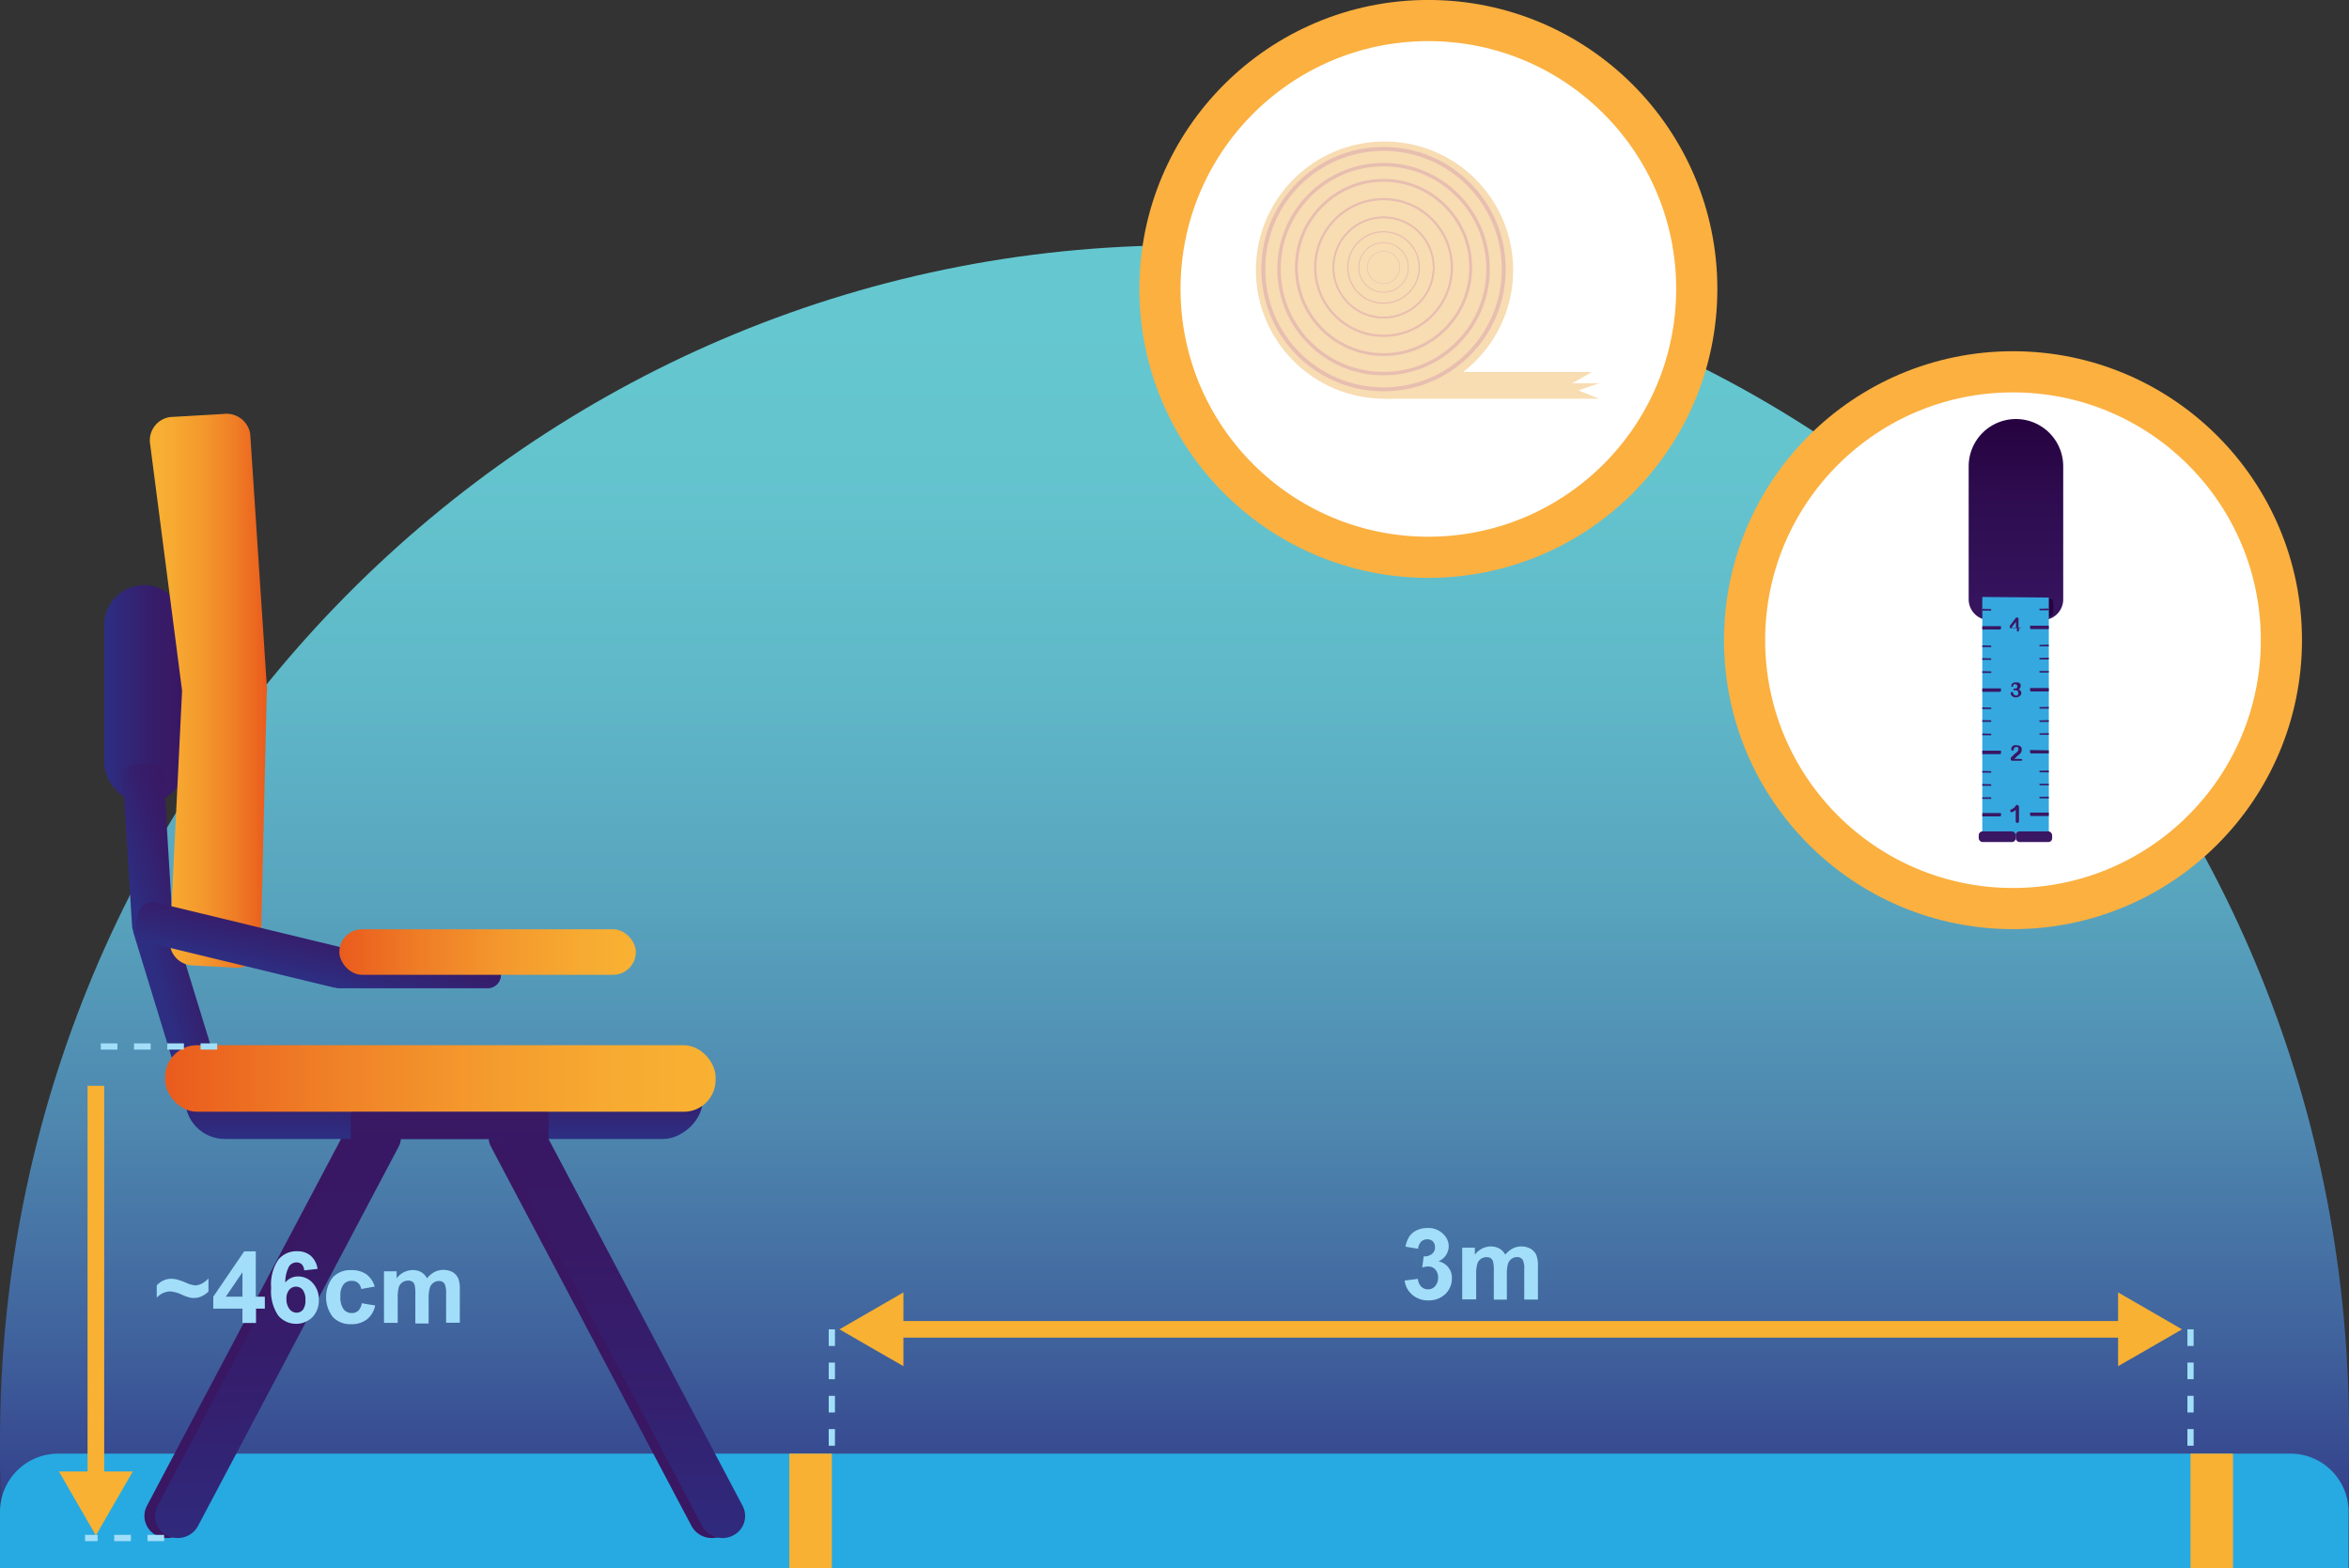<svg id="Afmetingen_stoel" data-name="Afmetingen stoel" xmlns="http://www.w3.org/2000/svg" xmlns:xlink="http://www.w3.org/1999/xlink" viewBox="0 0 282.5 188.61"><rect x="0" y="0" width="282.5" height="188.61" fill="#333333" stroke="none"/><defs><style>.cls-1{fill:url(#linear-gradient);}.cls-2{fill:#27aae1;}.cls-3{fill:url(#linear-gradient-2);}.cls-4{fill:url(#linear-gradient-3);}.cls-5{fill:url(#Naamloos_verloop_28);}.cls-6{fill:#391763;}.cls-7{fill:url(#linear-gradient-4);}.cls-8{fill:url(#Naamloos_verloop_28-2);}.cls-9{fill:url(#linear-gradient-5);}.cls-10{fill:url(#linear-gradient-6);}.cls-11{fill:url(#Naamloos_verloop_28-3);}.cls-12{fill:#f8b133;}.cls-13,.cls-14,.cls-21,.cls-22,.cls-23,.cls-24,.cls-25,.cls-26,.cls-27,.cls-28{fill:none;}.cls-13{stroke:#f8b133;stroke-width:2px;}.cls-13,.cls-14,.cls-16,.cls-21,.cls-22,.cls-23,.cls-24,.cls-25,.cls-26,.cls-27,.cls-28{stroke-miterlimit:10;}.cls-14{stroke:#a2def9;stroke-width:0.75px;stroke-dasharray:2;}.cls-15{fill:#a2def9;}.cls-16{fill:#fff;stroke:#fbb040;stroke-width:4.95px;}.cls-17{fill:url(#Naamloos_verloop_8);}.cls-18{fill:#260340;}.cls-19{fill:#35a8e0;}.cls-20{fill:#f8dcb2;}.cls-21,.cls-22,.cls-23,.cls-24,.cls-25,.cls-26,.cls-27,.cls-28{stroke:#e7beb0;}.cls-21{stroke-width:0.47px;}.cls-22{stroke-width:0.41px;}.cls-23{stroke-width:0.34px;}.cls-24{stroke-width:0.27px;}.cls-25{stroke-width:0.19px;}.cls-26{stroke-width:0.14px;}.cls-27{stroke-width:0.1px;}.cls-28{stroke-width:0.06px;}</style><linearGradient id="linear-gradient" x1="519.4" y1="69.1" x2="519.4" y2="228.21" gradientUnits="userSpaceOnUse"><stop offset="0" stop-color="#65c8d0"/><stop offset="0.16" stop-color="#64c4ce"/><stop offset="0.32" stop-color="#5fb8c8"/><stop offset="0.48" stop-color="#58a4be"/><stop offset="0.65" stop-color="#4e87af"/><stop offset="0.81" stop-color="#40639d"/><stop offset="0.97" stop-color="#303787"/><stop offset="1" stop-color="#2d2e82"/></linearGradient><linearGradient id="linear-gradient-2" x1="12.53" y1="83.48" x2="22.28" y2="83.48" gradientUnits="userSpaceOnUse"><stop offset="0.03" stop-color="#2d2e82"/><stop offset="0.17" stop-color="#30297b"/><stop offset="0.65" stop-color="#371c69"/><stop offset="1" stop-color="#391763"/></linearGradient><linearGradient id="linear-gradient-3" x1="398.46" y1="170.48" x2="407.37" y2="170.48" gradientTransform="matrix(0.96, -0.28, -0.28, -0.96, 61.62, 429.17)" xlink:href="#linear-gradient-2"/><linearGradient id="Naamloos_verloop_28" x1="396.17" y1="120.46" x2="410.27" y2="120.46" gradientUnits="userSpaceOnUse"><stop offset="0" stop-color="#f8b133"/><stop offset="0.18" stop-color="#f7ab31"/><stop offset="0.44" stop-color="#f4992d"/><stop offset="0.73" stop-color="#ef7d26"/><stop offset="1" stop-color="#ea5b1d"/></linearGradient><linearGradient id="linear-gradient-4" x1="524.77" y1="147.69" x2="534.23" y2="147.69" gradientTransform="translate(-97.94 21.94)" xlink:href="#linear-gradient-2"/><linearGradient id="Naamloos_verloop_28-2" x1="593.53" y1="167.1" x2="659.73" y2="167.1" gradientTransform="matrix(1, 0, 0, -1, -195.51, 334.19)" xlink:href="#Naamloos_verloop_28"/><linearGradient id="linear-gradient-5" x1="432.4" y1="228.31" x2="431.44" y2="159.38" gradientUnits="userSpaceOnUse"><stop offset="0.03" stop-color="#2d2e82"/><stop offset="0.07" stop-color="#2f2b7e"/><stop offset="0.31" stop-color="#34206f"/><stop offset="0.59" stop-color="#381966"/><stop offset="1" stop-color="#391763"/></linearGradient><linearGradient id="linear-gradient-6" x1="422.85" y1="151.46" x2="431.75" y2="151.46" gradientTransform="translate(171.92 532.82) rotate(-76.86)" xlink:href="#linear-gradient-2"/><linearGradient id="Naamloos_verloop_28-3" x1="603.12" y1="151.89" x2="638.78" y2="151.89" gradientTransform="matrix(1, 0, 0, -1, -184.15, 303.78)" xlink:href="#Naamloos_verloop_28"/><linearGradient id="Naamloos_verloop_8" x1="242.63" y1="47.26" x2="242.22" y2="83.05" gradientUnits="userSpaceOnUse"><stop offset="0.1" stop-color="#260340"/><stop offset="0.35" stop-color="#2e0c4f"/><stop offset="0.71" stop-color="#36145e"/><stop offset="1" stop-color="#391763"/></linearGradient></defs><path class="cls-1" d="M660.65,210.61c0,4.69-.07,9.74,0,15.38H378.15c0-4,.11-8.47,0-12.44,0-1,0-2,0-2.94,0-79.38,63.69-143.73,142.27-143.73S661.18,131.24,660.65,210.61Z" transform="translate(-378.15 -37.38)"/><path class="cls-2" d="M7,174.84H275.45a7,7,0,0,1,7,7v6.78a0,0,0,0,1,0,0H0a0,0,0,0,1,0,0v-6.78A7,7,0,0,1,7,174.84Z"/><rect class="cls-3" x="12.53" y="70.38" width="9.75" height="26.22" rx="4.8"/><path class="cls-4" d="M397.84,130.73l1.07,17.49,6.75,22a1.76,1.76,0,0,1-1.23,2.19l-1.23.36a1.84,1.84,0,0,1-2.26-1.19l-6.78-22.14c0-.05,0-.09,0-.13a1.48,1.48,0,0,1-.12-.47L392.93,131a1.59,1.59,0,0,1,1.52-1.66l1.68-.1A1.6,1.6,0,0,1,397.84,130.73Z" transform="translate(-378.15 -37.38)"/><path class="cls-5" d="M410.24,119.93l-2-30.39a2.9,2.9,0,0,0-3.32-2.36l-6.29.36a2.83,2.83,0,0,0-2.43,3.22l3.85,29.7-1.47,29.91a2.84,2.84,0,0,0,2.57,3.12l5.14.27a2.9,2.9,0,0,0,3.22-2.5l.72-30.54v0A2.84,2.84,0,0,0,410.24,119.93Z" transform="translate(-378.15 -37.38)"/><path class="cls-6" d="M466.19,218.5l-23.35-44.14h0v-3a.23.23,0,0,0-.24-.22H419.32a.23.23,0,0,0-.24.22v3h.09L395.82,218.5a2.62,2.62,0,0,0,1.19,3.58h0a2.78,2.78,0,0,0,3.68-1.15l24.13-45.62a2.35,2.35,0,0,0,.27-.95h11.84a2.2,2.2,0,0,0,.27.95l24.12,45.62a2.78,2.78,0,0,0,3.68,1.15h0A2.62,2.62,0,0,0,466.19,218.5Z" transform="translate(-378.15 -37.38)"/><rect class="cls-7" x="426.82" y="138.51" width="9.46" height="62.24" rx="4.73" transform="translate(-116.23 563.81) rotate(-90)"/><rect class="cls-8" x="398.02" y="163.09" width="66.2" height="8" rx="3.82" transform="translate(484.08 296.81) rotate(-180)"/><path class="cls-9" d="M467.46,218.5l-23.35-44.14h0v-3a.23.23,0,0,0-.23-.22h-23.3a.23.23,0,0,0-.24.22v3h.09L397.1,218.5a2.62,2.62,0,0,0,1.18,3.58h0a2.78,2.78,0,0,0,3.68-1.15l24.13-45.62a2.35,2.35,0,0,0,.27-.95H438.2a2.35,2.35,0,0,0,.27.95l24.13,45.62a2.77,2.77,0,0,0,3.68,1.15h0A2.62,2.62,0,0,0,467.46,218.5Z" transform="translate(-378.15 -37.38)"/><path class="cls-10" d="M436.82,151.35l-17.52,0-22.39-5.42a1.76,1.76,0,0,0-2.12,1.35l-.28,1.26a1.82,1.82,0,0,0,1.32,2.18l22.51,5.45.12,0a1.51,1.51,0,0,0,.48.08l17.89,0a1.6,1.6,0,0,0,1.57-1.62V153A1.61,1.61,0,0,0,436.82,151.35Z" transform="translate(-378.15 -37.38)"/><rect class="cls-11" x="418.97" y="149.15" width="35.66" height="5.48" rx="2.74" transform="translate(495.44 266.4) rotate(180)"/><rect class="cls-12" x="94.93" y="174.84" width="5.11" height="13.77"/><rect class="cls-12" x="263.44" y="174.84" width="5.11" height="13.77"/><polygon class="cls-12" points="108.65 159.89 108.65 164.32 104.8 162.11 100.96 159.89 104.8 157.67 108.65 155.45 108.65 159.89"/><polygon class="cls-12" points="11.53 176.99 7.09 176.99 9.31 180.84 11.53 184.68 13.75 180.84 15.97 176.99 11.53 176.99"/><polygon class="cls-12" points="254.73 159.89 254.73 164.32 258.58 162.11 262.42 159.89 258.58 157.67 254.73 155.45 254.73 159.89"/><line class="cls-13" x1="104.8" y1="159.89" x2="259.6" y2="159.89"/><line class="cls-13" x1="11.53" y1="130.6" x2="11.53" y2="178.26"/><line class="cls-14" x1="100.04" y1="159.89" x2="100.04" y2="174.84"/><line class="cls-14" x1="26.12" y1="125.87" x2="11.16" y2="125.87"/><line class="cls-14" x1="19.74" y1="184.99" x2="10.23" y2="184.99"/><line class="cls-14" x1="263.44" y1="159.89" x2="263.44" y2="174.84"/><path class="cls-15" d="M547.08,191.4l1.59-.2a1.55,1.55,0,0,0,.41.94,1.13,1.13,0,0,0,.81.32,1.11,1.11,0,0,0,.86-.39,1.5,1.5,0,0,0,.35-1,1.39,1.39,0,0,0-.34-1,1.06,1.06,0,0,0-.81-.36,3,3,0,0,0-.76.12l.18-1.34a1.42,1.42,0,0,0,1-.29,1,1,0,0,0,.36-.82,1,1,0,0,0-.26-.69.93.93,0,0,0-.69-.25,1,1,0,0,0-.72.29,1.34,1.34,0,0,0-.36.85l-1.52-.25a3.37,3.37,0,0,1,.48-1.25,2.16,2.16,0,0,1,.89-.73,3,3,0,0,1,1.28-.27,2.52,2.52,0,0,1,1.94.78,2,2,0,0,1,.61,1.42,2,2,0,0,1-1.24,1.81,2,2,0,0,1,1.18.71,2,2,0,0,1,.44,1.33A2.59,2.59,0,0,1,552,193a2.85,2.85,0,0,1-2.06.79,2.8,2.8,0,0,1-1.93-.67A2.61,2.61,0,0,1,547.08,191.4Z" transform="translate(-378.15 -37.38)"/><path class="cls-15" d="M554,187.45h1.52v.85a2.44,2.44,0,0,1,1.94-1,2.12,2.12,0,0,1,1,.25,1.77,1.77,0,0,1,.72.74,2.88,2.88,0,0,1,.89-.74,2.19,2.19,0,0,1,1-.25,2.29,2.29,0,0,1,1.16.28,1.73,1.73,0,0,1,.71.82,3.58,3.58,0,0,1,.17,1.29v4h-1.65v-3.56a2.57,2.57,0,0,0-.17-1.2.78.78,0,0,0-.7-.35,1.12,1.12,0,0,0-.65.21,1.2,1.2,0,0,0-.44.62,4.48,4.48,0,0,0-.13,1.29v3H557.8v-3.41a4.7,4.7,0,0,0-.09-1.18.81.81,0,0,0-.27-.39.9.9,0,0,0-.5-.13,1.2,1.2,0,0,0-.69.21,1.09,1.09,0,0,0-.43.59,4.28,4.28,0,0,0-.14,1.28v3H554Z" transform="translate(-378.15 -37.38)"/><path class="cls-15" d="M397,193.47V192a2.29,2.29,0,0,1,1.73-.81,2.82,2.82,0,0,1,.68.08,9.09,9.09,0,0,1,1.12.4,3.92,3.92,0,0,0,1.09.32,1.91,1.91,0,0,0,.76-.2,2.85,2.85,0,0,0,.84-.64v1.58a2.89,2.89,0,0,1-.75.53,2.23,2.23,0,0,1-1,.24,2.12,2.12,0,0,1-.57-.07,5.92,5.92,0,0,1-.88-.33,3.91,3.91,0,0,0-1.42-.39A2.24,2.24,0,0,0,397,193.47Z" transform="translate(-378.15 -37.38)"/><path class="cls-15" d="M407.31,196.51v-1.73H403.8v-1.44l3.72-5.45h1.39v5.45H410v1.44h-1.06v1.73Zm0-3.17V190.4l-2,2.94Z" transform="translate(-378.15 -37.38)"/><path class="cls-15" d="M416.34,190l-1.6.18a1.2,1.2,0,0,0-.3-.73.93.93,0,0,0-.64-.23,1.08,1.08,0,0,0-.88.47,4,4,0,0,0-.46,1.95,1.94,1.94,0,0,1,1.53-.73,2.32,2.32,0,0,1,1.77.79,2.84,2.84,0,0,1,.73,2,2.89,2.89,0,0,1-.77,2.11,2.81,2.81,0,0,1-4.12-.21,5.21,5.21,0,0,1-.84-3.32,5.3,5.3,0,0,1,.87-3.4,2.8,2.8,0,0,1,2.27-1,2.44,2.44,0,0,1,1.62.54A2.6,2.6,0,0,1,416.34,190Zm-3.74,3.6a1.91,1.91,0,0,0,.37,1.24,1.09,1.09,0,0,0,.85.43,1,1,0,0,0,.76-.35,1.84,1.84,0,0,0,.3-1.18,1.92,1.92,0,0,0-.32-1.22,1.06,1.06,0,0,0-1.63,0A1.61,1.61,0,0,0,412.6,193.62Z" transform="translate(-378.15 -37.38)"/><path class="cls-15" d="M423.21,192.13l-1.62.29a1.17,1.17,0,0,0-.38-.73,1.08,1.08,0,0,0-.75-.25,1.21,1.21,0,0,0-1,.43,2.18,2.18,0,0,0-.37,1.42,2.47,2.47,0,0,0,.38,1.56,1.2,1.2,0,0,0,1,.46,1.09,1.09,0,0,0,.76-.27,1.55,1.55,0,0,0,.42-.91l1.62.27a2.87,2.87,0,0,1-1,1.68,3,3,0,0,1-1.91.57,2.87,2.87,0,0,1-2.18-.86,3.91,3.91,0,0,1,0-4.78,2.85,2.85,0,0,1,2.2-.86,3,3,0,0,1,1.81.49A2.74,2.74,0,0,1,423.21,192.13Z" transform="translate(-378.15 -37.38)"/><path class="cls-15" d="M424.33,190.29h1.52v.85a2.45,2.45,0,0,1,1.94-1,2.13,2.13,0,0,1,1,.24,2,2,0,0,1,.72.75,3,3,0,0,1,.88-.75,2.42,2.42,0,0,1,2.18,0,1.71,1.71,0,0,1,.71.81,3.66,3.66,0,0,1,.17,1.29v4h-1.65V193a2.69,2.69,0,0,0-.17-1.19.77.77,0,0,0-.7-.35,1.12,1.12,0,0,0-.65.21,1.14,1.14,0,0,0-.44.62,4.38,4.38,0,0,0-.14,1.28v3H428.1V193.1a4.66,4.66,0,0,0-.09-1.17.72.72,0,0,0-.27-.39.84.84,0,0,0-.5-.13,1.24,1.24,0,0,0-.69.2,1.2,1.2,0,0,0-.44.59,4.77,4.77,0,0,0-.13,1.29v3h-1.65Z" transform="translate(-378.15 -37.38)"/><circle class="cls-16" cx="171.78" cy="34.75" r="32.28"/><circle class="cls-16" cx="242.09" cy="77" r="32.28"/><path class="cls-17" d="M242.44,50.4h0a5.69,5.69,0,0,1,5.69,5.69v16a2.49,2.49,0,0,1-2.49,2.49h-6.39a2.49,2.49,0,0,1-2.49-2.49v-16a5.69,5.69,0,0,1,5.69-5.69Z"/><rect class="cls-18" x="238.48" y="71.95" width="8.46" height="2.22" rx="0.54"/><path class="cls-19" d="M616.55,109.18l8,.07v7.44h0v21.18h-8V125.81h0v-3.14h0" transform="translate(-378.15 -37.38)"/><path class="cls-6" d="M624.54,135.12v.41H622.4c-.06,0-.11-.09-.11-.2a.57.57,0,0,1,0-.15.09.09,0,0,1,.08-.06Z" transform="translate(-378.15 -37.38)"/><path class="cls-6" d="M624.54,133.21v.2h-1.07s-.05,0-.05-.11a.15.15,0,0,1,0-.07.05.05,0,0,1,0,0Z" transform="translate(-378.15 -37.38)"/><path class="cls-6" d="M624.54,131.64v.2h-1.07s-.05-.05-.05-.11a.17.17,0,0,1,0-.07l0,0h1.07Z" transform="translate(-378.15 -37.38)"/><path class="cls-6" d="M624.54,130.06v.21h-1.07s-.05-.05-.05-.11a.15.15,0,0,1,0-.07.05.05,0,0,1,0,0Z" transform="translate(-378.15 -37.38)"/><path class="cls-6" d="M624.54,125.56v.2h-1.07s-.05,0-.05-.1a.15.15,0,0,1,0-.07.05.05,0,0,1,0,0Z" transform="translate(-378.15 -37.38)"/><path class="cls-6" d="M624.54,124v.21h-1.07s-.05,0-.05-.11a.17.17,0,0,1,0-.07.05.05,0,0,1,0,0Z" transform="translate(-378.15 -37.38)"/><path class="cls-6" d="M624.54,122.41v.2h-1.07s-.05-.05-.05-.11a.15.15,0,0,1,0-.07.05.05,0,0,1,0,0Z" transform="translate(-378.15 -37.38)"/><path class="cls-6" d="M624.54,118.07v.2h-1.07s-.05,0-.05-.11a.17.17,0,0,1,0-.07l0,0h1.07Z" transform="translate(-378.15 -37.38)"/><path class="cls-6" d="M624.54,116.49v.21h-1.07s-.05,0-.05-.11a.15.15,0,0,1,0-.07.05.05,0,0,1,0,0Z" transform="translate(-378.15 -37.38)"/><path class="cls-6" d="M624.54,114.92v.2h-1.07s-.05-.05-.05-.1,0-.06,0-.07a.05.05,0,0,1,0,0Z" transform="translate(-378.15 -37.38)"/><path class="cls-6" d="M624.54,110.57v.21h-1.07s-.05,0-.05-.11a.15.15,0,0,1,0-.07.05.05,0,0,1,0,0Z" transform="translate(-378.15 -37.38)"/><path class="cls-6" d="M624.54,127.63V128H622.4c-.06,0-.11-.09-.11-.21a.49.49,0,0,1,0-.14.09.09,0,0,1,.08-.06Z" transform="translate(-378.15 -37.38)"/><path class="cls-6" d="M624.54,120.13v.42H622.4c-.06,0-.11-.1-.11-.21a.57.57,0,0,1,0-.15s0-.06.08-.06Z" transform="translate(-378.15 -37.38)"/><path class="cls-6" d="M624.54,112.64v.41H622.4c-.06,0-.11-.09-.11-.2a.57.57,0,0,1,0-.15.09.09,0,0,1,.08-.06Z" transform="translate(-378.15 -37.38)"/><path class="cls-6" d="M616.55,135.17v.41h2.14c.06,0,.11-.09.11-.21a.42.42,0,0,0,0-.14.09.09,0,0,0-.08-.06Z" transform="translate(-378.15 -37.38)"/><path class="cls-6" d="M616.55,133.26v.2h1.07s0-.05,0-.11a.17.17,0,0,0,0-.07s0,0,0,0h-1.07Z" transform="translate(-378.15 -37.38)"/><path class="cls-6" d="M616.55,131.68v.21h1.07s0,0,0-.11a.15.15,0,0,0,0-.07s0,0,0,0Z" transform="translate(-378.15 -37.38)"/><path class="cls-6" d="M616.55,130.11v.2h1.07s0-.05,0-.1,0-.06,0-.07,0,0,0,0Z" transform="translate(-378.15 -37.38)"/><path class="cls-6" d="M616.55,125.6v.21h1.07s0,0,0-.11a.17.17,0,0,0,0-.07s0,0,0,0Z" transform="translate(-378.15 -37.38)"/><path class="cls-6" d="M616.55,124v.2h1.07s0,0,0-.11a.15.15,0,0,0,0-.07s0,0,0,0Z" transform="translate(-378.15 -37.38)"/><path class="cls-6" d="M616.55,122.46v.2h1.07s0,0,0-.11,0,0,0-.06,0,0,0,0Z" transform="translate(-378.15 -37.38)"/><path class="cls-6" d="M616.55,118.11v.21h1.07s0,0,0-.11a.15.15,0,0,0,0-.07s0,0,0,0Z" transform="translate(-378.15 -37.38)"/><path class="cls-6" d="M616.55,116.54v.2h1.07s0,0,0-.1,0-.06,0-.07,0,0,0,0Z" transform="translate(-378.15 -37.38)"/><path class="cls-6" d="M616.55,115v.21h1.07s0,0,0-.11a.15.15,0,0,0,0-.07s0,0,0,0Z" transform="translate(-378.15 -37.38)"/><path class="cls-6" d="M616.55,110.62v.2h1.07s0,0,0-.1a.15.15,0,0,0,0-.07s0,0,0,0Z" transform="translate(-378.15 -37.38)"/><path class="cls-6" d="M616.55,127.67v.42h2.14c.06,0,.11-.1.11-.21a.57.57,0,0,0,0-.15s0-.06-.08-.06Z" transform="translate(-378.15 -37.38)"/><path class="cls-6" d="M616.55,120.18v.41h2.14c.06,0,.11-.09.11-.2a.57.57,0,0,0,0-.15.09.09,0,0,0-.08-.06Z" transform="translate(-378.15 -37.38)"/><path class="cls-6" d="M616.55,112.69v.41h2.14c.06,0,.11-.09.11-.21a.49.49,0,0,0,0-.14.09.09,0,0,0-.08-.06Z" transform="translate(-378.15 -37.38)"/><path class="cls-6" d="M620.87,134.26a.16.16,0,0,0-.13-.06.12.12,0,0,0-.09,0l-.11.14a1.16,1.16,0,0,1-.18.2,1.22,1.22,0,0,1-.29.18,1,1,0,0,0-.16.09s0,.06,0,.11a.17.17,0,0,0,.16.16,1.29,1.29,0,0,0,.5-.29v1.34a.29.29,0,0,0,.05.17.2.2,0,0,0,.15.06c.13,0,.19-.1.19-.29v-1.67A.35.35,0,0,0,620.87,134.26Z" transform="translate(-378.15 -37.38)"/><path class="cls-6" d="M621.26,128.71a.21.21,0,0,0-.15-.05h-.7l.07-.09c.06,0,.14-.14.27-.25a3.65,3.65,0,0,0,.29-.24,1.25,1.25,0,0,0,.17-.2.64.64,0,0,0,.07-.31.51.51,0,0,0,0-.2.33.33,0,0,0-.1-.17.61.61,0,0,0-.16-.12,1,1,0,0,0-.35-.06.65.65,0,0,0-.29,0,.62.62,0,0,0-.21.13.41.41,0,0,0-.12.18.46.46,0,0,0,0,.19.16.16,0,0,0,0,.12.14.14,0,0,0,.11,0,.18.18,0,0,0,.11,0,.58.58,0,0,0,.08-.14l0-.11a.31.31,0,0,1,.27-.15.26.26,0,0,1,.15,0,.29.29,0,0,1,.12.1.4.4,0,0,1,0,.15.4.4,0,0,1-.15.32,1,1,0,0,1-.18.16,1.48,1.48,0,0,0-.2.17l-.32.31a.63.63,0,0,0-.07.12.46.46,0,0,0,0,.13.18.18,0,0,0,.06.13.23.23,0,0,0,.16.05h1a.12.12,0,0,0,.12-.05.12.12,0,0,0,.05-.1A.13.13,0,0,0,621.26,128.71Z" transform="translate(-378.15 -37.38)"/><path class="cls-6" d="M621.22,120.59a.33.33,0,0,0-.11-.15.55.55,0,0,0-.17-.13.7.7,0,0,0,.16-.19.35.35,0,0,0,.06-.21.38.38,0,0,0,0-.19.42.42,0,0,0-.11-.15.69.69,0,0,0-.19-.1.56.56,0,0,0-.23,0,.75.75,0,0,0-.26,0,.68.68,0,0,0-.19.11.4.4,0,0,0-.12.15.24.24,0,0,0,0,.14.14.14,0,0,0,0,.11.11.11,0,0,0,.09,0h.09l0-.05,0-.1a.44.44,0,0,1,.06-.1.18.18,0,0,1,.07-.05.31.31,0,0,1,.13,0,.27.27,0,0,1,.19.07.27.27,0,0,1,0,.38.27.27,0,0,1-.2.07h0a.18.18,0,0,0-.14,0,.1.1,0,0,0-.05.1.12.12,0,0,0,0,.1.18.18,0,0,0,.11,0h.15a.3.3,0,0,1,.23.09.32.32,0,0,1,.08.24.34.34,0,0,1,0,.18.49.49,0,0,1-.13.12.29.29,0,0,1-.16,0,.26.26,0,0,1-.21-.09,1.19,1.19,0,0,1-.15-.26s0,0,0-.06l-.07,0a.15.15,0,0,0-.12,0,.12.12,0,0,0-.05.12.27.27,0,0,0,0,.14.71.71,0,0,0,.12.18.48.48,0,0,0,.2.14.67.67,0,0,0,.28.06.68.68,0,0,0,.29-.06.46.46,0,0,0,.21-.13.59.59,0,0,0,.15-.2.57.57,0,0,0,0-.22A.54.54,0,0,0,621.22,120.59Z" transform="translate(-378.15 -37.38)"/><path class="cls-6" d="M621.11,112.88a.31.31,0,0,0-.15,0h-.06v-1c0-.14,0-.22-.18-.22a.13.13,0,0,0-.1,0,.63.63,0,0,0-.1.12l-.67.89,0,.06,0,0,0,0a.43.43,0,0,1,0,.05.17.17,0,0,0,.07.15.22.22,0,0,0,.17,0h.63v.23a.21.21,0,0,0,0,.15.21.21,0,0,0,.11,0,.21.21,0,0,0,.12,0,.28.28,0,0,0,0-.15v-.23H621a.29.29,0,0,0,.14,0,.12.12,0,0,0,0-.1A.11.11,0,0,0,621.11,112.88Zm-.51,0h-.54l.54-.72Z" transform="translate(-378.15 -37.38)"/><rect class="cls-6" x="237.97" y="100" width="4.45" height="1.28" rx="0.45"/><rect class="cls-6" x="242.42" y="100" width="4.38" height="1.28" rx="0.45"/><polygon class="cls-20" points="166.51 47.96 192.31 47.96 189.83 46.95 192.31 46.1 189.08 46.1 191.46 44.74 166.51 44.74 166.51 47.96"/><circle class="cls-20" cx="166.51" cy="32.49" r="15.47"/><circle class="cls-21" cx="166.39" cy="32.37" r="14.46"/><circle class="cls-22" cx="166.39" cy="32.37" r="12.57"/><circle class="cls-23" cx="166.39" cy="32.17" r="10.48"/><circle class="cls-24" cx="166.39" cy="32.17" r="8.22"/><circle class="cls-25" cx="166.39" cy="32.17" r="6.03"/><circle class="cls-25" cx="166.39" cy="32.17" r="6.03"/><circle class="cls-26" cx="166.39" cy="32.17" r="4.3"/><circle class="cls-27" cx="166.39" cy="32.17" r="2.98"/><circle class="cls-28" cx="166.39" cy="32.17" r="1.95"/></svg>